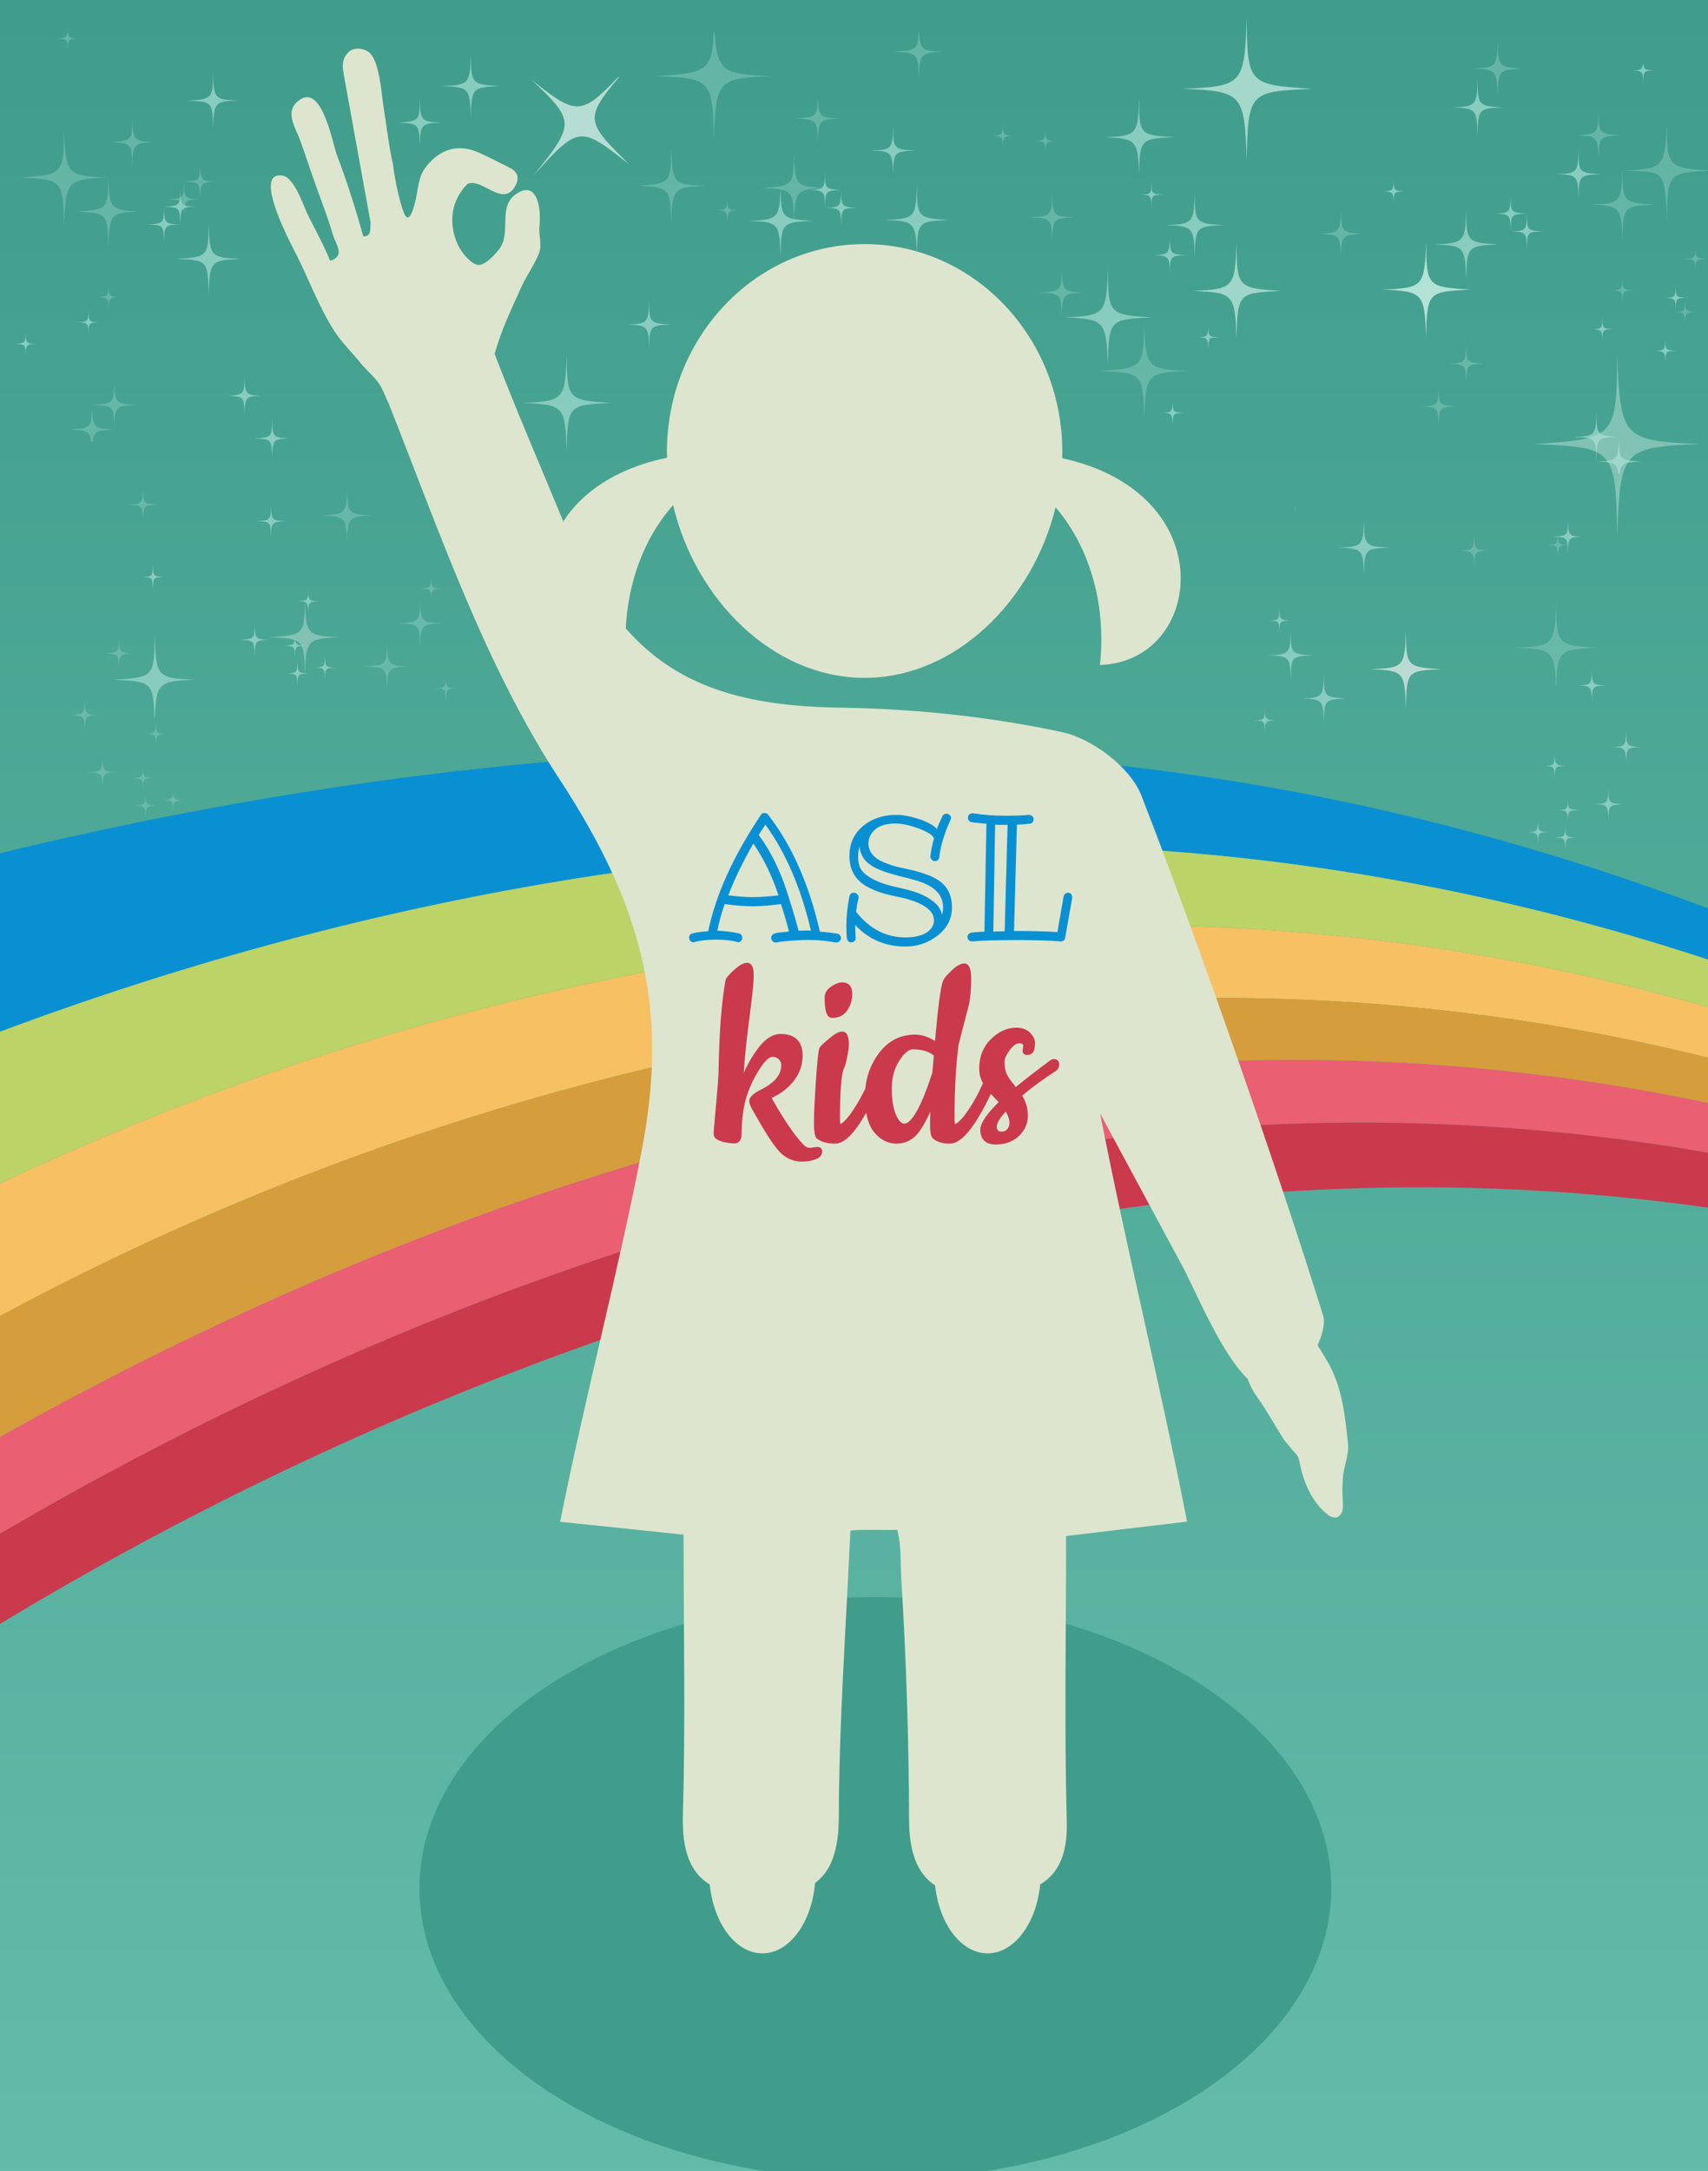 
<svg version="1.1" xmlns="http://www.w3.org/2000/svg" xmlns:xlink="http://www.w3.org/1999/xlink" x="0px" y="0px" width="768px"
	 height="976px" viewBox="0 0 768 976" enable-background="new 0 0 768 976" xml:space="preserve">
	 
<refs>
	<style>
	
	#star path {
	-webkit-animation: fadein 4s 3s;
	-moz-animation: fadein 4s 3s;
	}

	#stargroup1 {
	-webkit-animation: fadein 6s 3s;
	-moz-animation: fadein 6s 3s;	
	}

	#stargroup2 {
	-webkit-animation: fadein 3s 3s;
	-moz-animation: fadein 3s 3s;	
	}


	
	@-moz-keyframes fadein {50% { opacity: 0.02;}}
	@-webkit-keyframes fadein {50% {opacity: 0.02;}}
	
	@-moz-keyframes dash {from {stroke-dashoffset: 1000;} to {stroke-dashoffset: 0;}}
	@-webkit-keyframes dash {from {stroke-dashoffset: 1000;} to {stroke-dashoffset: 0;}}

	@-moz-keyframes fadered {from {fill-opacity: 0;} to {fill-opacity: 1;}}
	@-webkit-keyframes fadered {from {fill-opacity: 0;} to {fill-opacity: 1;}}
	
	</style>
</refs>	 
	 
	 
<g id="background">
	<g id="Layer_3">
		<g id="Layer_6">
			
				<linearGradient id="backgroundcolor_1_" gradientUnits="userSpaceOnUse" x1="1718" y1="228" x2="1718" y2="-796" gradientTransform="matrix(1 0 0 1 -1334 796)">
				<stop  offset="0" style="stop-color:#65BCAB"/>
				<stop  offset="1" style="stop-color:#409D8B"/>
			</linearGradient>
			<rect id="backgroundcolor" fill="url(#backgroundcolor_1_)" width="768" height="1024"/>
		</g>
	</g>
</g>
<g id="spotlight">
	<g id="Layer_7">
		<ellipse fill="#409D8B" cx="393.6" cy="848.957" rx="205" ry="131"/>
	</g>
</g>
<g id="rainbow">
</g>
<g id="Layer_9">
	<g>
		<path fill="#0990D3" d="M0,383.557v80.244c190.18-71.017,372.436-92.974,528.053-80.937c85.7,6.727,166.333,24.21,241.206,48.93
			v-22.958c-73.552-27.837-152.758-49.299-237.31-61.069C373.395,325.587,191.635,337.288,0,383.557z"/>
		<path fill="#BBD367" d="M0,463.801v68.249c186.135-87.927,369.939-118.478,524.05-115.883
			c86.976,1.448,169.049,15.085,245.209,36.984v-21.357c-74.873-24.719-155.506-42.203-241.206-48.93
			C372.436,370.827,190.18,392.784,0,463.801z"/>
		<path fill="#F6C063" d="M0,532.05v59.581c182.5-98.238,364.479-136.787,515.05-142.363c90.555-3.36,175.688,7.037,254.209,26.527
			v-22.644c-76.16-21.899-158.233-35.536-245.209-36.984C369.939,413.572,186.135,444.123,0,532.05z"/>
		<path fill="#D69D3C" d="M515.05,449.268C364.479,454.844,182.5,493.393,0,591.631v54.41
			C180.25,544.72,354.996,493.462,501.85,480.167c95.079-8.623,184.96-1.448,267.409,15.963v-20.335
			C690.738,456.305,605.604,445.907,515.05,449.268C364.479,454.844,605.604,445.907,515.05,449.268z"/>
		<path fill="#EA5F72" d="M501.85,480.167C354.996,493.462,180.25,544.72,0,646.041v43.451
			c173.384-101.814,344.149-155.78,486.649-176.025c99.923-14.136,195.353-10.417,282.609,4.966V496.13
			C686.81,478.719,596.929,471.544,501.85,480.167C354.996,493.462,596.929,471.544,501.85,480.167z"/>
		<path fill="#CB394D" d="M486.649,513.467C344.149,533.712,173.384,587.678,0,689.492v40.549
			c163.868-99.146,328.231-154.888,466.05-180.374c108.055-19.961,210.079-19.973,303.209-6.586v-24.648
			C682.002,503.05,586.572,499.331,486.649,513.467C344.149,533.712,586.572,499.331,486.649,513.467z"/>
	</g>
</g>
<g id="girl_1_">
	<g>
		<path fill="#DDE5CE" d="M606.159,649.203c-1.333-12.523-2.631-25.544-8.978-36.612c-1.851-3.213-3.414-5.735-4.727-7.839
			c2.399-5.209,3.418-10.234,2.521-13.221c-20.3-65.4-56.9-170.2-81.8-234c-4.9-12.5-22-25.5-35.604-28.4
			c-32.6-7-66.396-10.5-99.7-11c-44.713-0.607-74.143-10.224-96.482-35.622c0.969-20.174,7.789-40.169,21.277-55.437
			c9.854,42.112,44.669,77.658,86.108,77.658c41.044,0,75.696-34.942,85.87-76.672c16.521,19.348,22.722,45.942,19.927,70.872
			c46.614-1.278,55.8-77.013-16.938-92.94c0.025-0.919,0.041-1.839,0.041-2.759c0-51.601-39.8-93.5-88.9-93.5
			c-49.099,0-88.898,41.899-88.898,93.5c0,0.845,0.012,1.69,0.033,2.534c-23.368,4.879-38.434,15.873-46.625,28.669
			c-0.07-0.169-0.141-0.334-0.211-0.504c-10.246-24.908-21.005-49.644-30.65-74.779c2.715-10.168,7.646-20.503,12.011-30.121
			c2.334-5.144,5.741-9.749,7.841-15c1.741-4.349-0.274-8.024,0.312-12.637c0.658-5.175-0.055-20.588-9.911-14.562
			c-9.478,5.683-2.253,17.668-8.363,25.35c-1.7,2.139-6.592,7.866-9.962,6.812c-3.395-1.062-7.248-6.131-8.639-9.3
			c-4.221-9.626-2.778-19.732,4.464-26.962c6.296-3.156,15.813,10.739,21.377,1.11c2.192-3.796,1.319-6.645-2.593-8.539
			c-4.935-2.389-10.008-5.24-15.084-7.271c-9.443-3.671-17.572,0.12-23.101,8.1c-2.659,3.802-2.823,9.009-3.8,13.4
			c-0.204,0.954-2.699,12.72-5.288,6.325c-2.203-5.444-4.328-16.196-4.961-21.976c-1.492-5.962-2.562-14.645-4.351-26.451
			c-0.873-5.756-1.766-19.185-5.912-23.406c-2.204-2.244-6.875-3.051-9.382-0.882c-4.508,3.901-2.704,8.513-1.907,13.689l11.4,62.9
			c0,4.414,0.149,6.399-3.2,6.6c-3.337-12.017-7.333-24.686-11.804-36.393c-2.178-5.702-6.894-33.896-17.838-24.252
			c-5.661,4.988-0.854,11.651,1.142,17.145c2.512,6.913,4.829,14.078,7.3,21c2.474,6.93,5.235,13.938,7.3,21
			c1.631,5.582,6.019,9.946-1,12.5c-2.8-6.994-6.543-13.725-9.908-20.453c-2.223-4.446-6.257-17.484-11.792-17.947
			c-13.576-1.933,4.679,31.971,6.311,35.188c5.889,11.617,10.239,23.73,17.241,34.7c3.059,4.791,7.227,8.863,10.85,13.212
			c2.542,3.393,5.863,6.106,8.5,9.399c2.158,2.589,3.519,6.774,5.007,9.773c22.951,57.85,43.386,118.018,76.989,169.228
			c37,56.5,48.9,102.604,37.3,164.5c-9.899,52.5-26.2,114.3-37.101,169.2c17.601,1.8,32,3.3,55.5,5.8c0,41.604,0.9,83.8-0.299,125.9
			c-0.497,15.817,3.167,25.897,12.08,31.37c1.758,17.515,11.677,30.93,23.652,30.93c12.131,0,22.146-13.771,23.71-31.619
			c7.358-5.45,10.6-14.967,10.656-29.581c0.1-42.896,3.3-85.896,5.199-128.8c4.101-0.8,16.801-0.1,21.101-0.4
			c2,8.304,1.3,13.7,1.8,21.9c2.2,36.1,3.4,72.3,3.5,108.5c0.063,14.293,3.52,24.101,11.694,29.46
			c1.866,17.322,11.723,30.54,23.608,30.54c11.991,0,21.922-13.45,23.661-30.998c7.872-4.661,12.375-13.15,11.939-28.302
			c-1.104-42.2-0.3-84.4-0.3-128.3c21.1-2.5,36.6-4.4,54.396-6.5c-12-61.4-27.5-123.804-39.1-183.5l36.402,67.6
			c5.583,9.815,17.328,39.566,29.979,51.819c0.989,2.955,2.583,5.816,4.64,8.69c4.106,5.799,7.48,12.049,11.274,18.027
			c0.992,1.576,2.405,2.875,3.506,4.354c1.285,1.694,3.282,3.236,3.649,5.168c1.831,9.652,5.134,18.403,12.908,24.759
			c1.041,0.875,3.001,1.51,4.126,1.188c1.126-0.323,2.351-2.042,2.538-3.332c0.379-2.58-0.043-5.119-0.062-7.723
			c-0.005-2.808-0.02-5.515,0.37-8.194C604.625,658.318,606.555,653.641,606.159,649.203z"/>
		<path fill="#DDE5CE" d="M148.477,117.331C149.578,116.931,148.277,116.831,148.477,117.331L148.477,117.331z"/>
	</g>
</g>
<g id="logo">
	<g id="girl">
		<g id="Layer_1_1_">
			<g enable-background="new    ">
				<path fill="#0990D3" d="M331.95,423.616c-2.6-0.804-6-1.2-10-1.2s-7.3,0.396-10,1.2c-0.6,0-1.1-0.2-1.5-0.604
					c-0.4-0.396-0.6-0.896-0.6-1.396c0-1.104,0.5-1.804,1.6-2c1.8-0.5,4.1-0.804,7-1c3.4-16.4,11.3-33.804,23.7-52.304
					c0.399-0.6,0.899-0.8,1.399-0.8c0.9,0,1.5,0.2,1.801,0.7c10.6,13.6,18.399,31.1,23.3,52.6c2.6,0.2,5.2,0.5,7.8,0.9
					c0.5,0.1,0.9,0.3,1.2,0.7c0.3,0.396,0.5,0.8,0.5,1.3s-0.2,1-0.7,1.4c-0.4,0.396-0.8,0.6-1.1,0.6c-0.4,0-1.101-0.1-2.301-0.3
					c-5-0.9-11.1-1.104-18.5-0.5c-2.199,0.2-3.8,0.3-4.899,0.5c-1.101,0.2-1.7,0.3-1.7,0.3c-0.1,0-0.2,0-0.5,0s-0.7-0.2-1.1-0.7
					c-0.4-0.396-0.601-0.896-0.601-1.396s0.2-0.9,0.5-1.304c0.3-0.396,0.9-0.6,1.601-0.8c0.699-0.2,1.699-0.3,2.699-0.396
					c1-0.104,2.101-0.2,3.2-0.4c-1.1-4.3-2.3-8.4-3.6-12.3c-4.5,0.6-8.7,1-12.4,1s-8.1-0.3-12.899-1c-1.4,4-2.5,8-3.301,12
					c3.2,0.1,6.5,0.5,9.7,1.2c0.5,0.1,0.8,0.3,1.101,0.696c0.3,0.4,0.399,0.804,0.399,1.4c0,0.5-0.2,1-0.7,1.4
					C332.85,423.416,332.45,423.616,331.95,423.616z M327.45,402.515c4.5,0.5,8.1,0.8,10.5,0.8c3.8,0,7.8-0.3,12.1-0.8
					c-2.8-8.6-6.6-16.396-11.3-23.3C334.15,387.215,330.35,395.015,327.45,402.515z M359.049,418.416l3.2-0.104h1.2
					c0.4,0,0.8,0,1.2,0.104c-4.5-19.3-11.4-35.2-20.5-47.7l-3,4.6c5.3,7.2,9.5,15.7,12.7,25.5
					C356.85,410.215,358.549,416.116,359.049,418.416z"/>
				<path fill="#0990D3" d="M384.949,409.916c6,7.6,13.4,11.5,22.201,11.5c5.5,0,9.299-1.3,11.5-4c0.799-1,1.299-2.2,1.299-3.5
					s-0.299-2.4-0.9-3.4c-0.6-0.896-1.396-1.7-2.299-2.396c-0.9-0.7-2-1.304-3.201-1.9c-1.199-0.6-2.396-1-3.6-1.399
					c-1.9-0.697-3.9-1.197-5.9-1.601s-3.896-0.8-5.699-1.3c-1.801-0.5-3.5-1-5.1-1.7s-3.1-1.399-4.5-2.3s-2.6-2-3.6-3.2
					c-2.102-2.6-3.201-5.8-3.201-9.8c0-5.9,2.201-10.5,6.5-13.9c4-3.1,8.801-4.699,14.5-4.699c3.201,0,6.701,0.699,10.6,2
					c3.701,1.303,6.301,2.699,7.701,4.399c0.6-1.6,1.4-3.5,2.5-5.8c0.4-0.7,1-1.104,1.699-1.104c0.701,0,1.201,0.2,1.6,0.604
					c0.4,0.396,0.604,0.8,0.604,1.2c0,0.396-0.4,1.396-1.104,2.896c-0.695,1.5-1.5,3.7-2.396,6.5c-0.9,2.8-1.5,5.604-1.803,8.4
					c-0.1,0.5-0.301,0.896-0.6,1.2c-0.4,0.3-0.801,0.5-1.4,0.5s-1-0.2-1.396-0.7c-0.398-0.4-0.604-0.9-0.604-1.3v-0.2
					c0.303-2.7,0.9-5.4,1.604-8c-0.5-1.4-2.701-2.9-6.701-4.4s-7.5-2.3-10.697-2.3c-5.398,0-9,1.7-11,5c-0.699,1.1-1,2.5-1.102,4.2
					c0.299,3.7,2.602,6.5,7.102,8.3c2.197,0.9,4.301,1.6,6.398,2.1c2.096,0.5,4.102,0.9,5.896,1.304c1.803,0.396,3.9,1,6.199,1.8
					c2.4,0.8,4.4,1.8,6.201,3c3.9,2.7,5.799,6.7,5.799,12s-2.299,9.6-6.896,13c-4.199,3.1-8.803,4.6-14,4.6
					c-9,0-16.604-3.199-22.6-9.699v0.899c0,1.601,0.1,3.2,0.199,4.8v0.2c0,0.5-0.199,1-0.5,1.3c-0.299,0.4-0.799,0.604-1.4,0.604
					c-0.599,0-1.099-0.104-1.399-0.5c-0.399-0.4-0.601-0.9-0.7-1.604c-0.1-1.396-0.199-3.199-0.199-5.396
					c0-4.104,0.5-8.5,1.399-13.2c0.3-1.103,0.899-1.603,2-1.603c0.6,0,1.1,0.199,1.5,0.699c0.398,0.4,0.602,0.801,0.602,1.104v0.5
					c0,0.1,0,0.3-0.102,0.6s-0.201,0.7-0.301,1.2s-0.199,1-0.301,1.397C385.35,407.315,385.15,408.315,384.949,409.916z
					 M386.449,380.616c-0.4,1.5-0.6,3-0.6,4.5s0.199,2.896,0.6,4.196c0.4,1.304,1.301,2.5,2.6,3.604c3,2.6,8.104,4.7,15.4,6.2
					c4.701,1,8.301,2.196,10.801,3.396c2.4,1.2,4.299,2.5,5.699,3.9c1.4,1.396,2.201,2.896,2.6,4.8c0.4-1,0.5-2.2,0.5-3.601
					c0-1.399-0.299-2.603-0.799-3.803c-0.5-1.197-1.201-2.197-2.1-3.1c-0.9-0.9-1.801-1.7-3-2.3c-1.102-0.7-2.301-1.2-3.5-1.7
					c-1.602-0.602-3.602-1.2-5.9-1.8c-2.301-0.604-4.301-1-5.9-1.5c-1.6-0.4-3.197-0.9-4.697-1.4s-3-1.1-4.398-1.8
					s-2.602-1.5-3.699-2.4C388.049,386.015,386.75,383.515,386.449,380.616z"/>
				<path fill="#0990D3" d="M482.15,403.416l-3.201,18.2c-0.1,0.5-0.299,0.896-0.699,1.196c-0.396,0.304-0.801,0.4-1.301,0.4h-0.199
					c-4.201-0.4-10.801-0.6-19.896-0.6c-9.104,0-15.604,0.196-19.604,0.6h-0.201c-1.195,0-1.896-0.7-2-2c0-0.5,0.201-1,0.5-1.3
					c0.305-0.4,0.805-0.604,1.5-0.7c0.604-0.1,1.4-0.1,2.4-0.2c1-0.1,2-0.1,3.201-0.2l0.896-48.5
					c-2.197-0.196-4.396-0.396-6.697-0.696c-0.5-0.104-0.9-0.304-1.199-0.7c-0.301-0.4-0.5-0.9-0.4-1.4c0-0.6,0.199-1,0.604-1.396
					c0.396-0.304,0.799-0.5,1.299-0.5h0.201c4.896,0.696,9.6,1.1,14.299,1.1c4.701,0,8.301-0.1,10.801-0.4h0.199
					c0.6,0,1.1,0.2,1.5,0.604c0.396,0.396,0.6,0.896,0.6,1.396s-0.199,1-0.5,1.4c-0.396,0.4-0.896,0.6-1.6,0.6
					c-1.5,0.2-3.299,0.304-5.4,0.4l-1.299,47.8h1.1c7.803,0,13.9,0.2,18.4,0.5l2.799-16c0.104-0.5,0.301-0.896,0.701-1.2
					c0.4-0.3,0.799-0.5,1.299-0.5s1,0.2,1.4,0.604C481.949,402.416,482.15,402.916,482.15,403.416z M453.049,370.815h-2.799
					c-0.896,0-1.801,0-2.801-0.1l-0.799,48.1c0.799-0.1,1.699-0.1,2.5-0.1c0.896,0,1.699,0,2.6-0.1L453.049,370.815z"/>
			</g>
		</g>
	</g>
</g>
<g id="kids">
	<g>
		<path fill="#CB394D" stroke="#CB394D" stroke-width="2" stroke-miterlimit="10" d="M367.698,516.616l-3.5,0.396
			c-1.201,0-2.4-0.5-3.701-1.803c-3.799-3.896-8.5-10.699-14-20.396c-0.299-0.402-0.398-0.902-0.398-1.303
			c0-0.5,0.398-0.896,1.199-1.197c3.9-1.9,6.9-4.4,9.199-7.5c2.301-3.1,3.4-6.6,3.4-10.4c0-5.703-3-8.6-8.9-8.6
			c-3.5,0-7,2.5-10.398,7.5c-3.4,4.899-5.9,10.197-7.5,15.8c0.299-8.901,1.199-18.701,2.6-29.401s2.199-17.703,2.199-21
			s-0.6-4.896-1.9-4.896c-1.299,0-3.1,1-5.199,2.896c-2.1,2-3.301,3.3-3.6,4.104c-1.701,9.399-2.801,23-3.1,40.799
			c-0.102,3.201-0.5,8.5-1.201,15.896c-0.699,7.301-1,11.5-1,12.4s0.9,1.598,2.701,2.201c1.898,0.596,3.799,0.896,5.799,0.896
			c1.4,0,2.1-1.301,2.1-3.697c0-4.9,0.5-9.604,1.5-13.9s2.9-9,5.801-13.9c2.9-4.896,5.4-7.396,7.5-7.396c1.5,0,2.699,0.5,3.6,1.396
			c0.9,0.903,1.4,2,1.4,3.304c0,4.6-3,8.397-8.9,11.5c-3.699,1.799-5.5,3.299-5.5,4.6c0,1,0.6,2.4,1.701,4.199
			c4.799,8.5,8.398,14.297,11.1,17.396c2.699,3.102,6,4.701,9.9,4.701c2.1,0,3.898-0.297,5.6-0.896c1.699-0.602,2.5-1.5,2.5-2.701
			C368.698,516.917,368.397,516.616,367.698,516.616z"/>
		<path fill="#CB394D" stroke="#CB394D" stroke-width="2" stroke-miterlimit="10" d="M374.198,456.614c2.5,0,4.5-0.9,5.9-2.9
			c1.398-2,2.1-4.297,2.1-7s-1.1-4.1-3.5-4.1c-1.301,0-2.701,0.597-4.4,1.7c-1.699,1.199-2.5,2.5-2.5,4.1
			C371.798,453.914,372.599,456.713,374.198,456.614z"/>
		<path fill="#CB394D" stroke="#CB394D" stroke-width="2" stroke-miterlimit="10" d="M473.997,477.114c-0.5,0-0.896,0.097-1.195,0.396
			c-6.305,4.704-11.701,8.803-16.201,12.604c-0.299-0.301-0.699-0.801-1.299-1.701l-1.4-1.799c-0.301-0.301-0.701-0.9-1.201-1.701
			c-0.5-0.799-0.896-1.402-1.1-2c-0.203-0.596-0.402-1.299-0.604-2.2c-0.195-0.8-0.299-2-0.299-3.5s0.799-3.396,2.5-5.7
			c1.699-2.3,3.4-3.5,5.199-3.5c1.801,0,2.701,0.801,2.701,2.4l-0.301,2c0,0.7,0.5,1,1.504,0.791c1.398,0,2.1-1.397,2.1-4.397
			c0-1.299-0.701-2.603-2-3.899c-1.301-1.297-3.1-1.899-5.5-1.899c-3.801,0-7.301,1.603-10.6,4.803c-3.305,3.197-5,7.396-5,12.5
			c0,2.421,0.614,4.581,1.829,6.644c-0.009,0.02-0.018,0.038-0.026,0.058c-2.604,5.701-5.201,10.301-7.801,13.9
			c-2.604,3.6-4.699,5.4-6.303,5.5c-0.5,0-0.801-1.1-0.801-3.5c0-12.699,0.604-23.799,1.801-33.2c0.6-2.399,2-8.1,4.4-17.1
			c0.902-3.5,1.299-7.601,1.299-12.4c0-4-0.703-6.1-2-6.1s-3,0.896-4.896,2.7c-1.9,1.8-3.199,3.196-3.699,4.196
			c-1.102,2.2-2.402,11.804-3.801,28.804c-3.402-2.5-6.699-3.7-9.801-3.7c-6.402,0-11.602,2.703-15.602,8.1
			c-3.384,4.569-5.32,9.718-5.841,15.492c-2.154,4.377-4.308,8.126-6.462,11.112c-2.602,3.699-4.602,5.5-6.102,5.6
			c-0.5,0-0.799-1.1-0.799-3.5c0-12.203,0.6-19.703,1.699-22.6c0.6-1.104,1.1-3,1.6-5.5s0.701-4.203,0.701-5.104c0-3.3-0.6-5-1.9-5
			s-3,1-5.301,2.9c-2.299,1.896-3.699,3.2-4.1,3.896c-0.4,0.7-0.9,5.4-1.5,14.2c-0.6,8.801-0.9,15-0.9,18.801
			c0,3.699,0.301,5.9,0.9,6.5c1.701,1.402,4.301,2.104,7.701,2.104c3.994,0,8.787-5.367,14.492-15.995
			c0.435,4.9,1.661,8.676,3.707,11.194c2.6,3.197,5.699,4.801,9.4,4.801c3.699,0,6.799-1.604,9.199-4.801
			c2.4-3.303,4.801-8,7.201-14.303c-0.301,4.803-0.4,8.604-0.4,11.604s0.299,4.799,1,5.5c1.6,1.299,3.9,2,6.9,2
			c4.799,0,10.699-7.4,17.705-22.102c0.17-0.361,0.321-0.7,0.48-1.048c0.039,0.047,0.078,0.1,0.117,0.146
			c0.6,0.701,1.5,1.6,2.6,2.801c1.199,1.203,2,2.1,2.4,2.6c-5.703,5.6-8.6,9.699-8.6,12.4c0,3.703,2,5.6,5.896,5.6
			c3.9,0,7.199-1.1,9.699-3.5c2.5-2.301,3.801-5.197,3.801-8.5c0-3.396-1-6.396-2.896-9.197c4.898-4.104,10.195-8,15.799-11.603
			c0.801-0.5,1.201-1.2,1.201-2.2C475.302,477.614,474.897,477.114,473.997,477.114z M420.194,482.513
			c-5.102,15.703-9.602,23.604-13.5,23.604c-1.902,0-3.502-1.6-4.799-4.699s-1.898-7.203-1.898-12.1c0-4.9,1.102-9.201,3.5-13
			c2.4-3.703,4.701-5.604,7.102-5.604c4.299,0,7.699,1.101,10.297,3.3C420.896,474.914,420.593,477.713,420.194,482.513z
			 M453.802,508.11c-0.904,1.1-2,1.6-3.305,1.6c-2.195,0-3.299-1.096-3.299-3.199c0-2.098,1.699-4.896,5.199-8.396
			C455.198,502.214,455.599,505.614,453.802,508.11z"/>
	</g>
</g>
<g id="stargroup1">
	<g id="Layer_1_2_">
		<g id="Layer_5">
			<g>
				<path fill="#87CCBE" d="M748.8,152.2c-0.2,5.2-0.2,5.4-5,5.5c4.7,0.2,4.9,0.4,5,5.5c0.103-5.4,0.2-5.3,5-5.5
					C748.899,157.4,748.8,157.4,748.8,152.2z"/>
				<path fill="#87CCBE" d="M753.5,128.4c-0.2,5.2-0.2,5.4-5,5.5c4.7,0.2,4.899,0.4,5,5.5c0.1-5.4,0.2-5.3,5-5.5
					C753.6,133.6,753.5,133.6,753.5,128.4z"/>
				<path fill="#87CCBE" d="M720.5,142.5c-0.2,5.2-0.2,5.4-5,5.5c4.7,0.2,4.899,0.4,5,5.5c0.1-5.4,0.2-5.3,5-5.5
					C720.6,147.7,720.5,147.7,720.5,142.5z"/>
				<path fill="#87CCBE" d="M709.8,89.2c0.103-10.5,0.5-10.4,9.9-10.9c-9.7-0.6-9.9-0.7-9.9-10.9c-0.397,10.2-0.5,10.5-9.897,10.9
					C709.2,78.6,709.5,79,709.8,89.2z"/>
				<path fill="#87CCBE" d="M728,196.6c-0.5,10.2-0.601,10.5-9.9,10.9c7.303,0.3,8.9,0.6,9.604,5.5h0.6c0.5-5.1,2.3-5.1,9.603-5.5
					C728.2,206.9,728,206.8,728,196.6z"/>
				<path fill="#87CCBE" d="M727.8,196.4c-9.7-0.6-9.897-0.7-9.897-10.9c-0.399,10.2-0.603,10.5-9.899,10.9
					c9.3,0.4,9.6,0.7,9.899,10.9C717.899,196.7,718.3,196.8,727.8,196.4z"/>
				<path fill="#87CCBE" d="M705,358.8c-0.101,5.104-0.2,5.2-4.8,5.4c4.6,0.1,4.699,0.396,4.8,5.396c0.1-5.3,0.2-5.196,5-5.396
					C705.1,363.8,705,363.8,705,358.8z"/>
				<path fill="#87CCBE" d="M691.6,368.7c-0.197,5.1-0.396,5.2-5,5.396c4.604,0.104,4.7,0.4,5,5.304c0-5.2,0.2-5.2,4.803-5.304
					C691.7,373.8,691.6,373.8,691.6,368.7z"/>
				<path fill="#87CCBE" d="M703.899,371.1c-0.199,5.104-0.199,5.2-5,5.4c4.697,0.2,4.697,0.4,5,5.4c0.101-5.2,0.197-5.2,5-5.4
					C704,376.3,703.899,376.2,703.899,371.1z"/>
				<path fill="#87CCBE" d="M699.1,349.7c0.104-5.2,0.2-5.2,5-5.4c-4.697-0.2-4.8-0.396-5-5.396c-0.1,5.1-0.197,5.3-4.8,5.396
					C698.8,344.5,698.899,344.6,699.1,349.7z"/>
				<path fill="#87CCBE" d="M595.3,324.9c0.103-10.5,0.5-10.4,9.9-10.9c-9.7-0.6-9.9-0.7-9.9-10.9c-0.397,10.2-0.6,10.5-9.897,10.9
					C594.7,314.3,594.899,314.7,595.3,324.9z"/>
				<path fill="#87CCBE" d="M580.399,305.5c0.101-10.5,0.5-10.4,9.897-10.9c-9.7-0.6-9.897-0.7-9.897-10.8
					c-0.399,10-0.603,10.4-9.899,10.8C579.8,295,580,295.3,580.399,305.5z"/>
				<path fill="#87CCBE" d="M582.5,228h-0.2c0.103,0.6,0.103,1.3,0.103,2.1C582.5,229.3,582.5,228.6,582.5,228z"/>
				<path fill="#87CCBE" d="M575.3,284.3c0.103-5.2,0.2-5.2,5-5.3c-4.7-0.4-4.8-0.4-5-5.4c-0.1,5-0.2,5.2-4.8,5.4
					C575.1,279.1,575.2,279.4,575.3,284.3z"/>
				<path fill="#87CCBE" d="M731.3,328.7c-0.397,6.7-0.397,6.896-6.7,7.1c6.2,0.2,6.303,0.5,6.7,7.3c0-7,0.2-6.896,6.5-7.3
					C731.399,335.5,731.3,335.4,731.3,328.7z"/>
				<path fill="#87CCBE" d="M723.2,354.4c-0.2,6.696-0.4,6.896-6.5,7.1c6.199,0.2,6.3,0.5,6.5,7.3c0.1-7,0.396-6.896,6.699-7.3
					C723.399,361.2,723.2,361.1,723.2,354.4z"/>
				<path fill="#87CCBE" d="M722.3,308.2c-6.3-0.4-6.5-0.5-6.5-7.3c-0.2,6.8-0.397,7-6.5,7.3c6.2,0.2,6.3,0.5,6.5,7.3
					C715.899,308.4,716.1,308.4,722.3,308.2z"/>
				<path fill="#87CCBE" d="M568.8,329.2c0.103-5.2,0.2-5.2,5-5.4c-4.8-0.2-5-0.398-5-5.3c-0.1,5-0.2,5.2-5,5.3
					C568.5,324,568.6,324.2,568.8,329.2z"/>
				<path fill="#87CCBE" d="M738.899,37.1c0.101-5.2,0.197-5.2,5-5.4c-3.801-0.2-4.699-0.3-4.899-2.7h-0.3
					c-0.301,2.4-1.104,2.6-4.801,2.7C738.6,31.9,738.6,32,738.899,37.1z"/>
				<path fill="#9FD6C9" d="M556,108.9c-0.7,20.3-1.101,21.1-19.8,21.9c18.8,0.7,19.1,1.5,19.8,21.8c0.399-21.1,1-20.9,20-21.8
					C556.6,129.5,556.1,129.4,556,108.9z"/>
				<path fill="#87CCBE" d="M498.2,120.8c-0.801,20.5-1.104,21.1-20,21.9c18.8,0.7,19.1,1.5,20,21.8c0.199-21.1,1-20.9,19.8-21.8
					C498.7,141.5,498.2,141.2,498.2,120.8z"/>
				<path fill="#B3E2D6" d="M641.3,108.4c-0.8,20.3-1.1,21.1-19.8,21.8c18.6,0.7,19,1.6,19.8,21.9c0.2-21.2,1-20.9,19.8-21.9
					C641.8,129,641.3,128.8,641.3,108.4z"/>
				<path fill="#A4D8CB" d="M560.6,72c0.5-31,1.5-30.7,29.2-32.1c-28.397-1.8-29-2.1-29.2-31.9c-1.1,29.8-1.6,30.9-29,31.9
					C558.899,41,559.5,42.1,560.6,72z"/>
				<path fill="#87CCBE" d="M550.3,101.2c-12.7-0.7-13-1-13.1-14.3c-0.5,13.3-0.604,13.8-12.9,14.3c12.2,0.5,12.5,1,12.9,14.3
					C537.5,101.7,538,101.8,550.3,101.2z"/>
				<path fill="#87CCBE" d="M526,106.6c-0.3,7.5-0.3,7.8-7.3,8.1c6.896,0.3,7.1,0.5,7.3,8.1c0.1-7.8,0.399-7.8,7.399-8.1
					C526.2,114.3,526.1,114.1,526,106.6z"/>
				<path fill="#87CCBE" d="M659.3,94.2c-0.5,14.6-0.8,15.1-14.3,15.7c13.5,0.5,13.7,1,14.3,15.7c0.3-15.1,0.7-15,14.4-15.7
					C659.7,109,659.3,108.9,659.3,94.2z"/>
				<path fill="#87CCBE" d="M686.6,96.2c-0.3,7.3-0.396,7.6-7.1,7.8c6.7,0.3,6.8,0.5,7.1,7.8c0.104-7.6,0.303-7.5,7-7.8
					C686.7,103.6,686.6,103.5,686.6,96.2z"/>
				<path fill="#87CCBE" d="M686.399,96c-7-0.4-7.103-0.5-7.103-7.8c-0.3,7.3-0.397,7.6-7.1,7.8c6.697,0.3,6.896,0.5,7.1,7.8
					C679.399,96.3,679.6,96.4,686.399,96z"/>
				<path fill="#87CCBE" d="M543.3,146.2c-0.2,5.1-0.2,5.2-5,5.4c4.7,0.1,4.7,0.4,5,5.4c0.103-5.3,0.2-5.2,5-5.4
					C543.399,151.3,543.3,151.3,543.3,146.2z"/>
				<path fill="#87CCBE" d="M527.3,180.2c-0.2,5.1-0.2,5.2-5,5.4c4.7,0.1,4.7,0.4,5,5.4c0.103-5.3,0.2-5.2,5-5.4
					C527.399,185.3,527.3,185.3,527.3,180.2z"/>
				<path fill="#87CCBE" d="M626.7,91.4c0-5.2,0.199-5.2,4.8-5.4c-4.7-0.2-4.8-0.4-4.8-5.3c-0.2,5-0.4,5.2-5,5.3
					C626.3,86.2,626.5,86.4,626.7,91.4z"/>
				<path fill="#87CCBE" d="M517.8,82.1c-0.2,5.1-0.2,5.2-5,5.4c4.603,0.1,4.7,0.4,5,5.4c0-5.3,0.2-5.2,5-5.4
					C517.899,87.1,517.8,87.1,517.8,82.1z"/>
				<path fill="#87CCBE" d="M512.2,79c0.199-16.7,0.8-16.6,15.699-17.3c-15.399-1-15.699-1.2-15.699-17.3
					c-0.604,16.1-0.801,16.7-15.7,17.3C511.2,62.3,511.6,62.9,512.2,79z"/>
				<path fill="#BADBD3" d="M632.2,318.35c0.199-16.899,0.8-16.8,16-17.5c-15.604-1-16-1.1-16-17.4c-0.604,16.3-0.801,16.8-16,17.4
					C631.3,301.45,631.6,302.05,632.2,318.35z"/>
				<path fill="#87CCBE" d="M613.3,258.7c0.2-12.1,0.603-12,11.4-12.5c-11-0.7-11.301-0.8-11.4-12.5c-0.397,11.6-0.6,12-11.3,12.5
					C612.7,246.6,612.899,247.1,613.3,258.7z"/>
				<path fill="#87CCBE" d="M664.399,60.8c0.197-12.1,0.601-12,11.397-12.5c-11-0.7-11.3-0.8-11.397-12.5
					c-0.399,11.6-0.603,12-11.303,12.5C663.8,48.7,664,49.2,664.399,60.8z"/>
				<path fill="#87CCBE" d="M401.6,78.6c0.104-10.5,0.5-10.4,9.9-10.9c-9.7-0.6-9.9-0.7-9.9-10.9C401.2,67,401.1,67.3,391.7,67.7
					C401,68,401.2,68.4,401.6,78.6z"/>
				<path fill="#87CCBE" d="M254.8,159.25c-0.7,20.3-1.1,21.1-19.8,21.9c18.8,0.7,19.1,1.5,19.8,21.8c0.4-21.1,1-20.9,20-21.8
					C255.4,179.85,255,179.75,254.8,159.25z"/>
				<path fill="#87CCBE" d="M224.8,38.7c-12.7-0.7-13-1-13.1-14.3c-0.5,13.3-0.6,13.8-12.9,14.3c12.2,0.5,12.5,1,12.9,14.3
					C212,39.2,212.5,39.3,224.8,38.7z"/>
				<path fill="#87CCBE" d="M301.8,145.9c-9.7-0.6-9.9-0.7-9.9-10.9c-0.4,10.2-0.6,10.5-9.9,10.9c9.3,0.4,9.6,0.7,9.9,10.9
					C292,146.3,292.4,146.4,301.8,145.9z"/>
				<path fill="#87CCBE" d="M351,83.6c-0.5,14.6-0.8,15.1-14.3,15.7c13.5,0.5,13.7,1,14.3,15.7c0.3-15.1,0.7-15,14.4-15.7
					C351.4,98.4,351.1,98.3,351,83.6z"/>
				<path fill="#87CCBE" d="M412.3,83.2c-0.6,14.6-0.8,15.1-14.3,15.7c13.398,0.5,13.7,1.1,14.3,15.7c0.2-15.2,0.7-15,14.3-15.7
					C412.7,98,412.3,97.9,412.3,83.2z"/>
				<path fill="#87CCBE" d="M378.3,85.6c-0.3,7.3-0.4,7.6-7.1,7.8c6.7,0.3,6.8,0.5,7.1,7.8c0.1-7.6,0.3-7.5,7-7.8
					C378.5,93,378.3,92.9,378.3,85.6z"/>
				<path fill="#87CCBE" d="M378.1,85.4c-7-0.4-7.1-0.5-7.1-7.8c-0.3,7.3-0.4,7.6-7.1,7.8c6.7,0.3,6.9,0.5,7.1,7.8
					C371.1,85.7,371.4,85.8,378.1,85.4z"/>
				<path fill="#87CCBE" d="M68.8,254c-0.2,5.1-0.2,5.2-5,5.4c4.7,0.1,4.7,0.4,5,5.4c0.1-5.3,0.2-5.2,5-5.4
					C69,259.1,68.8,259.1,68.8,254z"/>
				<path fill="#87CCBE" d="M11.5,149.1c0,5.2-0.1,5.2-5,5.5c4.8,0.2,5,0.2,5,5.5c0.2-5.2,0.3-5.4,5-5.5
					C11.7,154.5,11.7,154.3,11.5,149.1z"/>
				<path fill="#87CCBE" d="M39.7,139.4c0,5.2-0.1,5.2-5,5.5c4.8,0.2,5,0.2,5,5.5c0.2-5.2,0.3-5.4,5-5.5
					C40,144.8,39.9,144.6,39.7,139.4z"/>
				<path fill="#87CCBE" d="M69.5,285.6c-0.1,18.7-0.5,18.9-18.2,20c16.4,0.8,17.8,0.7,18.1,17.3h0.2c0.7-16.102,1.8-16.7,18-17.3
					C70.5,304.9,70.3,304.2,69.5,285.6z"/>
				<path fill="#87CCBE" d="M132.6,295.7c0.1-5.1,0.2-5.3,4.8-5.4c-4.6-0.2-4.7-0.4-4.8-5.4c0,5.1-0.1,5.1-5,5.4
					C132.4,290.5,132.5,290.4,132.6,295.7z"/>
				<path fill="#87CCBE" d="M146,305.5c0.2-5,0.4-5.2,5-5.3c-4.6-0.2-4.7-0.4-5-5.4c0,5.1-0.1,5.1-4.8,5.4
					C145.8,300.3,146,300.3,146,305.5z"/>
				<path fill="#87CCBE" d="M133.7,308.1c0.2-5.1,0.2-5.2,5-5.399c-4.7-0.2-4.7-0.4-5-5.4c0,5.1-0.1,5.2-5,5.4
					C133.4,302.9,133.6,302.9,133.7,308.1z"/>
				<path fill="#87CCBE" d="M143.4,270.3c-4.6-0.1-4.7-0.4-4.8-5.4c-0.1,5.1-0.2,5.2-5,5.4c4.7,0.2,4.8,0.2,5,5.4
					C138.7,270.7,138.8,270.6,143.4,270.3z"/>
				<path fill="#87CCBE" d="M705,234c0,6.8-0.2,6.8-6.7,7.3c6.3,0.2,6.5,0.2,6.7,7.1c0.2-6.7,0.399-6.9,6.5-7.1
					C705.399,241.1,705.3,240.8,705,234z"/>
				<path fill="#87CCBE" d="M121,287.6c-6.2-0.2-6.3-0.5-6.5-7.1c0,6.7-0.2,6.8-6.7,7.1c6.3,0.4,6.5,0.2,6.7,7.3
					C114.7,288.1,114.8,287.9,121,287.6z"/>
				<path fill="#87CCBE" d="M121.8,227c0,6.8-0.2,6.9-6.5,7.3c6.2,0.2,6.4,0.2,6.5,7.3c0.2-6.8,0.4-7,6.5-7.3
					C122.2,234,122.1,233.8,121.8,227z"/>
				<path fill="#87CCBE" d="M122.3,188.6c0,7.9-0.2,8-7.6,8.5c7.2,0.4,7.5,0.3,7.6,8.5c0.4-7.9,0.5-8.2,7.7-8.5
					C122.8,196.8,122.7,196.5,122.3,188.6z"/>
				<path fill="#87CCBE" d="M109.9,169.4c0,7.9-0.2,8-7.6,8.5c7.2,0.4,7.5,0.3,7.6,8.5c0.4-7.9,0.5-8.2,7.7-8.5
					C110.4,177.6,110.3,177.3,109.9,169.4z"/>
				<path fill="#87CCBE" d="M188.7,44.2c0,10.2-0.2,10.3-9.9,10.9c9.4,0.5,9.8,0.4,9.9,10.9c0.4-10.2,0.6-10.5,9.9-10.9
					C189.3,54.7,189.1,54.4,188.7,44.2z"/>
				<path fill="#87CCBE" d="M108.1,116.4c-13.5-0.6-13.7-1.1-14.3-15.7c-0.1,14.7-0.4,14.8-14.4,15.7c13.7,0.6,14.1,0.5,14.4,15.7
					C94.4,117.5,94.7,117,108.1,116.4z"/>
				<path fill="#87CCBE" d="M73.7,108.7c0.3-7.3,0.4-7.6,7.1-7.8c-6.7-0.3-6.8-0.5-7.1-7.8c0,7.3-0.2,7.4-7,7.8
					C73.3,101.3,73.6,101.2,73.7,108.7z"/>
				<path fill="#87CCBE" d="M81,100.7c0.3-7.3,0.4-7.6,7.1-7.8c-6.7-0.3-6.9-0.5-7.1-7.8c0,7.3-0.2,7.4-7.1,7.8
					C80.6,93.3,80.9,93.2,81,100.7z"/>
				<path fill="#87CCBE" d="M95.8,57.7c0.4-11.6,0.6-12.1,11.3-12.5c-10.7-0.4-10.9-0.8-11.3-12.4c-0.1,11.6-0.4,11.7-11.4,12.5
					C95.2,45.7,95.6,45.6,95.8,57.7z"/>
			</g>
		</g>
	</g>
</g>
<g id="stargroup2">
	<g id="Layer_1_3_" opacity="0.5">
		<g id="Layer_5_1_">
			<g>
				<path fill="#87CCBE" d="M43.759,133.609c4.801,0.2,4.9,0.1,5,5.5c0.102-5.1,0.301-5.3,5-5.5c-4.799-0.1-4.799-0.3-5-5.5
					C48.759,133.31,48.659,133.31,43.759,133.609z"/>
				<path fill="#87CCBE" d="M69.356,63.909c-9.396-0.4-9.5-0.7-9.896-10.9c0,10.2-0.201,10.3-9.9,10.9c9.4,0.5,9.797,0.4,9.9,10.9
					C59.759,64.609,60.06,64.209,69.356,63.909z"/>
				<path fill="#87CCBE" d="M31.354,193.109c7.303,0.4,9.102,0.4,9.602,5.5h0.6c0.703-4.9,2.301-5.2,9.604-5.5
					c-9.299-0.4-9.4-0.7-9.9-10.9C41.259,192.409,41.06,192.509,31.354,193.109z"/>
				<path fill="#87CCBE" d="M51.356,192.909c0.301-10.2,0.6-10.5,9.9-10.9c-9.297-0.4-9.5-0.7-9.9-10.9
					c0,10.2-0.197,10.3-9.896,10.9C50.96,182.409,51.36,182.31,51.356,192.909z"/>
				<path fill="#87CCBE" d="M59.259,349.81c4.801,0.2,4.9,0.097,5,5.396c0.102-5,0.201-5.297,4.801-5.396
					c-4.6-0.2-4.699-0.297-4.801-5.4C64.259,349.409,64.159,349.409,59.259,349.81z"/>
				<path fill="#87CCBE" d="M72.856,359.706c4.604,0.104,4.803,0.104,4.803,5.304c0.301-4.903,0.396-5.2,5-5.304
					c-4.604-0.196-4.803-0.297-5-5.396C77.659,359.409,77.56,359.409,72.856,359.706z"/>
				<path fill="#87CCBE" d="M60.36,362.109c4.803,0.2,4.898,0.2,5,5.4c0.303-5,0.303-5.2,5-5.4c-4.801-0.2-4.801-0.297-5-5.4
					C65.36,361.81,65.259,361.909,60.36,362.109z"/>
				<path fill="#87CCBE" d="M74.96,329.909c-4.604-0.097-4.701-0.297-4.801-5.396c-0.199,5-0.303,5.196-5,5.396
					c4.801,0.2,4.896,0.2,5,5.4C70.36,330.209,70.46,330.109,74.96,329.909z"/>
				<path fill="#87CCBE" d="M183.856,299.609c-9.297-0.4-9.5-0.7-9.896-10.9c0,10.2-0.201,10.3-9.9,10.9c9.4,0.5,9.797,0.4,9.9,10.9
					C174.36,300.31,174.56,299.909,183.856,299.609z"/>
				<path fill="#87CCBE" d="M198.759,280.209c-9.297-0.4-9.5-0.8-9.898-10.8c0,10.1-0.197,10.2-9.898,10.8
					c9.398,0.5,9.797,0.4,9.898,10.9C189.259,280.909,189.46,280.609,198.759,280.209z"/>
				<path fill="#BAE2D8" d="M764.46,199.609c-35.201-1.4-35.801-2.7-37.301-40.9c-0.1,38.2-1,38.6-37.3,40.9
					c35.5,1.7,36.7,1.4,37.3,41C728.659,202.409,729.359,201.009,764.46,199.609z"/>
				<path fill="#87CCBE" d="M186.856,215.709c0-0.8,0-1.5,0.104-2.1h-0.201C186.759,214.209,186.759,214.909,186.856,215.709z"/>
				<path fill="#87CCBE" d="M198.759,264.609c-4.6-0.2-4.699-0.4-4.799-5.4c-0.201,5-0.301,5-5,5.4c4.799,0.1,4.896,0.1,5,5.3
					C194.06,265.009,194.159,264.709,198.759,264.609z"/>
				<path fill="#87CCBE" d="M31.46,321.409c6.299,0.403,6.5,0.3,6.5,7.3c0.396-6.8,0.5-7.1,6.699-7.3
					c-6.303-0.203-6.303-0.399-6.699-7.1C37.96,321.01,37.86,321.109,31.46,321.409z"/>
				<path fill="#87CCBE" d="M39.36,347.109c6.303,0.403,6.6,0.3,6.699,7.3c0.199-6.8,0.301-7.1,6.5-7.3
					c-6.1-0.203-6.301-0.403-6.5-7.1C46.06,346.709,45.86,346.81,39.36,347.109z"/>
				<path fill="#87CCBE" d="M53.46,301.109c0.199-6.8,0.299-7.1,6.5-7.3c-6.104-0.3-6.301-0.5-6.5-7.3c0,6.8-0.201,6.9-6.5,7.3
					C53.159,294.009,53.36,294.009,53.46,301.109z"/>
				<path fill="#87CCBE" d="M205.46,309.409c-4.801-0.1-4.9-0.3-5-5.3c0,4.902-0.201,5.1-5,5.3c4.799,0.2,4.896,0.2,5,5.4
					C200.659,309.81,200.759,309.609,205.46,309.409z"/>
				<path fill="#87CCBE" d="M35.36,17.31c-3.697-0.1-4.5-0.3-4.801-2.7h-0.301c-0.199,2.4-1.098,2.5-4.898,2.7
					c4.803,0.2,4.898,0.2,5,5.4C30.659,17.609,30.659,17.509,35.36,17.31z"/>
				<path fill="#87CCBE" d="M8.96,79.81c18.799,1,19.6,0.7,19.799,21.9c0.801-20.3,1.201-21.2,19.801-21.9
					c-18.699-0.7-19-1.5-19.801-21.8C28.759,78.31,28.259,78.609,8.96,79.81z"/>
				<path fill="#87CCBE" d="M320.962,62.81c1-26.7,1.5-27.6,25.896-28.6c-21.396-0.8-24.396-1.7-25.5-19.6h-0.5
					c-0.6,17.8-3.799,18.2-25.898,19.6C319.56,35.409,320.46,35.209,320.962,62.81z"/>
				<path fill="#87CCBE" d="M34.356,95.109c13.604,0.7,14.104,0.5,14.303,15.7c0.6-14.6,0.9-15.2,14.301-15.7
					c-13.5-0.6-13.701-1.1-14.301-15.7C48.659,94.109,48.36,94.209,34.356,95.109z"/>
				<path fill="#87CCBE" d="M75.659,89.609c6.697,0.3,6.896,0.2,7,7.8c0.301-7.3,0.4-7.5,7.1-7.8c-6.703-0.2-6.799-0.5-7.1-7.8
					C82.659,89.109,82.56,89.209,75.659,89.609z"/>
				<path fill="#87CCBE" d="M89.962,89.409c0.203-7.3,0.402-7.5,7.1-7.8c-6.701-0.2-6.799-0.5-7.1-7.8c0,7.3-0.102,7.4-7.102,7.8
					C89.659,82.009,89.86,81.909,89.962,89.409z"/>
				<path fill="#87CCBE" d="M321.96,94.509c4.799,0.2,4.896,0.2,5,5.4c0.299-5,0.299-5.2,5-5.4c-4.801-0.1-4.801-0.3-5-5.4
					C326.96,94.109,326.759,94.31,321.96,94.509z"/>
				<path fill="#BADBD3" d="M153.06,286.459c-15.199-0.6-15.396-1.1-16-17.4c0,16.3-0.396,16.4-16,17.4
					c15.199,0.7,15.801,0.601,16,17.5C137.659,287.659,137.96,287.06,153.06,286.459z"/>
				<path fill="#87CCBE" d="M167.259,231.81c-10.699-0.5-10.902-0.9-11.299-12.5c-0.1,11.7-0.4,11.8-11.4,12.5
					c10.797,0.5,11.199,0.4,11.4,12.5C156.36,232.709,156.56,232.209,167.259,231.81z"/>
				<path fill="#87CCBE" d="M377.56,53.31c-9.4-0.4-9.5-0.7-9.9-10.9c0,10.2-0.199,10.3-9.9,10.9c9.4,0.5,9.797,0.4,9.9,10.9
					C368.06,54.009,368.259,53.609,377.56,53.31z"/>
				<path fill="#87CCBE" d="M494.46,166.759c19,0.9,19.6,0.7,20,21.8c0.699-20.3,1-21.1,19.799-21.8
					c-18.699-0.8-19.1-1.6-19.799-21.9C514.259,165.359,513.858,165.459,494.46,166.759z"/>
				<path fill="#87CCBE" d="M286.36,83.509c14.6,0.7,15.199,0.6,15.398,17c0.598-15.8,0.9-16.4,15.4-17
					c-14.6-0.5-14.699-1.1-15.4-16.9C301.759,82.409,301.36,82.609,286.36,83.509z"/>
				<path fill="#87CCBE" d="M463.21,97.709c9.299,0.5,9.699,0.4,9.799,10.9c0.5-10.2,0.6-10.5,9.9-10.9c-9.301-0.4-9.4-0.7-9.9-10.9
					C473.009,97.009,472.81,97.109,463.21,97.709z"/>
				<path fill="#87CCBE" d="M477.358,142.409c0.301-10.2,0.602-10.5,9.9-10.9c-9.299-0.4-9.5-0.7-9.9-10.9
					c0,10.2-0.199,10.3-9.898,10.9C476.858,132.009,477.259,131.909,477.358,142.409z"/>
				<path fill="#87CCBE" d="M342.659,84.509c13.6,0.7,14.1,0.5,14.301,15.7c0.6-14.6,0.9-15.2,14.299-15.7
					c-13.5-0.6-13.699-1.1-14.299-15.7C356.96,83.509,356.56,83.609,342.659,84.509z"/>
				<path fill="#87CCBE" d="M695.46,245.009c4.799,0.2,4.899,0.1,5,5.4c0.299-5,0.299-5.3,5-5.4c-4.801-0.2-4.801-0.3-5-5.4
					C700.46,244.709,700.259,244.709,695.46,245.009z"/>
				<path fill="#87CCBE" d="M455.858,61.009c-4.6-0.1-4.799-0.3-5-5.3c0,4.9-0.1,5.1-4.799,5.3c4.6,0.2,4.799,0.2,4.799,5.4
					C451.06,61.409,451.159,61.209,455.858,61.009z"/>
				<path fill="#87CCBE" d="M465.06,63.409c4.799,0.2,4.9,0.1,5,5.4c0.1-5,0.199-5.3,4.799-5.4c-4.6-0.2-4.699-0.3-4.799-5.4
					C469.96,63.109,469.858,63.109,465.06,63.409z"/>
				<path fill="#87CCBE" d="M424.358,23.31c-9.398-0.4-10.699-0.7-11.1-8.7h-0.199c-0.301,7.9-1.6,8.1-11.301,8.7
					c10.801,0.5,11.201,0.4,11.4,12.5C413.46,24.209,413.759,23.709,424.358,23.31z"/>
				<path fill="#87CCBE" d="M752.759,140.209c4.701,0.1,4.801,0.3,5,5.5c0-5.3,0.201-5.3,5-5.5c-4.899-0.3-5-0.3-5-5.5
					C757.56,139.909,757.56,140.109,752.759,140.209z"/>
				<path fill="#87CCBE" d="M762.46,121.909c0-5.3,0.199-5.3,5-5.5c-4.9-0.3-5-0.3-5-5.5c-0.101,5.1-0.201,5.3-5,5.5
					C762.159,116.609,762.359,116.81,762.46,121.909z"/>
				<path fill="#87CCBE" d="M724.56,130.509c4.699,0.1,4.8,0.3,5,5.5c0-5.3,0.199-5.3,5-5.5c-4.9-0.3-5-0.3-5-5.5
					C729.359,130.209,729.259,130.409,724.56,130.509z"/>
				<path fill="#87CCBE" d="M728.759,60.81c-9.699-0.6-9.899-0.7-9.899-10.9c-0.3,10.2-0.5,10.5-9.899,10.9
					c9.299,0.4,9.5,0.7,9.899,10.9C718.96,61.109,719.359,61.31,728.759,60.81z"/>
				<path fill="#87CCBE" d="M681.659,291.209c16.2,0.6,17.301,1.198,18,17.3h0.2c0.3-16.6,1.7-16.5,18.101-17.3
					c-17.701-1.1-18.101-1.3-18.201-20C698.96,289.81,698.759,290.509,681.659,291.209z"/>
				<path fill="#87CCBE" d="M57.759,226.909c6.102,0.2,6.301,0.4,6.5,7.1c0.201-6.9,0.4-6.9,6.701-7.1c-6.5-0.5-6.701-0.5-6.701-7.3
					C63.96,226.409,63.86,226.709,57.759,226.909z"/>
				<path fill="#87CCBE" d="M656.259,247.509c6.201,0.3,6.301,0.5,6.701,7.3c0-7.1,0.199-6.9,6.5-7.3c-6.4-0.3-6.5-0.4-6.5-7.1
					C662.56,247.109,662.56,247.31,656.259,247.509z"/>
				<path fill="#87CCBE" d="M729.659,76.709c18.705,0.704,18.895-1.07,19.801,21.9c0.299-21.2,1-20.9,19.799-21.9
					c-19.299-1.2-19.799-1.5-19.799-21.8C748.659,75.209,748.359,76.009,729.659,76.709z"/>
				<path fill="#87CCBE" d="M593.159,105.109c9.301,0.4,9.4,0.7,9.9,10.9c0.1-10.5,0.5-10.4,9.8-10.9c-9.601-0.6-9.8-0.7-9.8-10.9
					C602.56,104.409,602.46,104.709,593.159,105.109z"/>
				<path fill="#87CCBE" d="M639.259,182.709c7.201,0.3,7.301,0.6,7.701,8.5c0.1-8.2,0.399-8.1,7.6-8.5c-7.4-0.5-7.6-0.6-7.6-8.5
					C646.56,182.109,646.46,182.409,639.259,182.709z"/>
				<path fill="#87CCBE" d="M651.659,163.509c7.2,0.3,7.301,0.6,7.7,8.5c0.101-8.2,0.399-8.1,7.601-8.5
					c-7.4-0.5-7.601-0.6-7.601-8.5C658.96,162.909,658.859,163.209,651.659,163.509z"/>
				<path fill="#87CCBE" d="M743.859,92.009c-14-0.9-14.3-1.1-14.3-15.7c-0.6,14.7-0.801,15.2-14.301,15.7
					c13.4,0.5,13.701,1.1,14.301,15.7C729.759,92.509,730.259,92.709,743.859,92.009z"/>
				<path fill="#87CCBE" d="M684.859,30.909c-11-0.8-11.3-0.9-11.399-12.5c-0.4,11.6-0.601,12-11.301,12.4
					c10.7,0.4,10.9,0.9,11.301,12.5C673.659,31.209,674.06,31.31,684.859,30.909z"/>
			</g>
		</g>
	</g>
</g>
<g id="star">
	<path fill="#B6DDD3" d="M239.808,79.011c20.676-23.104,21.234-22.222,43.088-5.143c-18.992-18.701-20.459-20.369-4.645-39.083
		l-0.227-0.196c-16.809,17.722-19.115,17.179-39.12,1.172C258.819,54.468,258.554,55.692,239.808,79.011z"/>
</g>
</svg>
